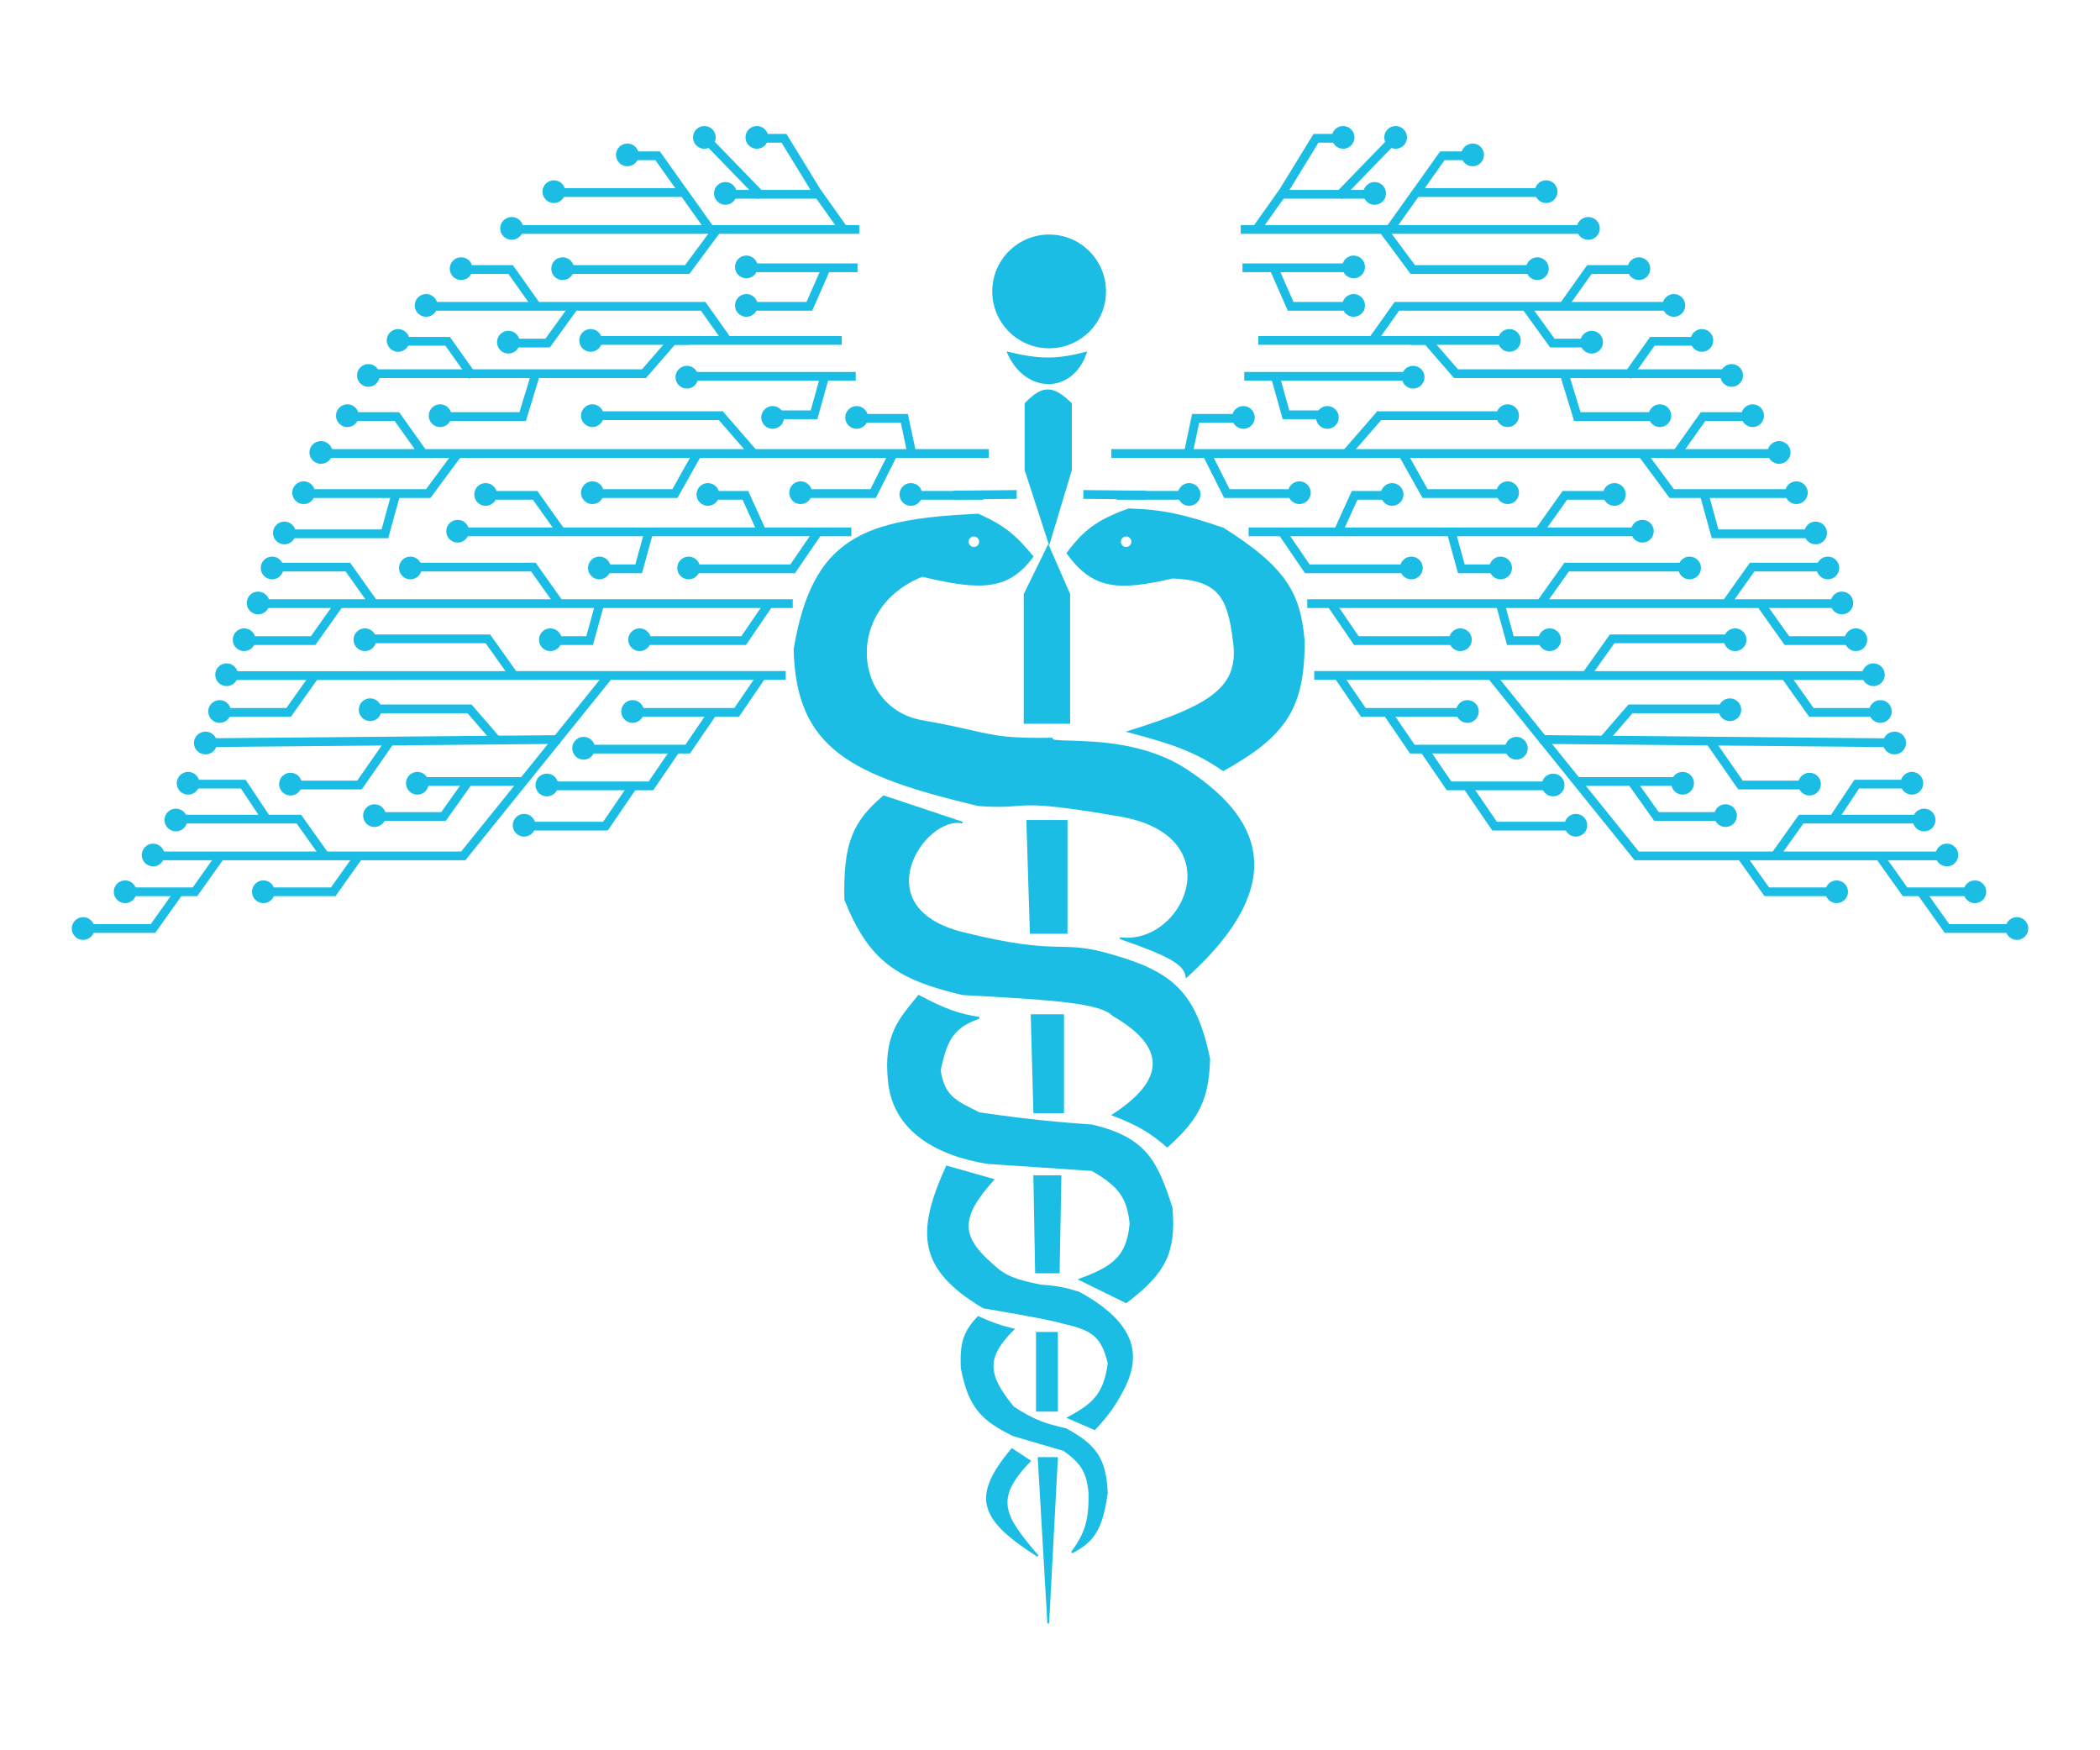 <svg width="1200" height="1000" viewBox="0 0 1200 1000" fill="none" xmlns="http://www.w3.org/2000/svg">
<circle cx="599.5" cy="166.5" r="32.5" fill="#1BBDE4"/>
<path d="M576 201.5C586 224.5 612.5 225 620.5 201.5C603.466 205.975 593.702 205.708 576 201.5Z" fill="#1BBDE4" stroke="#1BBDE4"/>
<path d="M612 268.473L599.5 310L586 268.473V230.637C596.154 220.082 601.846 220.833 612 230.637V268.473Z" fill="#1BBDE4" stroke="#1BBDE4"/>
<path d="M599 312L585.5 339.5V413H611V339.5L599 312Z" fill="#1BBDE4" stroke="#1BBDE4"/>
<path d="M609.5 469H587L589 533H609.5V469Z" fill="#1BBDE4" stroke="#1BBDE4"/>
<path d="M607.5 580H589.5L591 635.5H607.5V580Z" fill="#1BBDE4" stroke="#1BBDE4"/>
<path d="M606 672H591L592 727H605L606 672Z" fill="#1BBDE4" stroke="#1BBDE4"/>
<path d="M604 761.5H592.5V806H604V761.5Z" fill="#1BBDE4" stroke="#1BBDE4"/>
<path d="M604 833H593.5L599 927.5L604 833Z" fill="#1BBDE4" stroke="#1BBDE4"/>
<path d="M579 759.5C571.015 757.486 566.631 755.958 559 752.5C550.92 760.903 548.95 767.326 549.5 781.5C553.938 804.701 561.826 811.483 579 820L608 828.5C618.185 835.771 621.28 841.055 622.5 852.5C622.861 869.393 620.073 876.467 612.5 887C624.85 880.587 629.601 873.705 632.5 853C631.64 833.902 626.561 825.985 609 816.5C597.421 813.905 590.892 811.826 579 804C563.787 785.489 562.821 775.673 579 759.5Z" fill="#1BBDE4" stroke="#1BBDE4"/>
<path d="M588.452 834.72L578.28 828C554.216 856.405 561.522 868.642 593 889C573.573 866.144 567.213 856.728 588.452 834.72Z" fill="#1BBDE4" stroke="#1BBDE4"/>
<path d="M567.5 674L541 666.5C523.884 704.212 524.818 724.952 562 747C592.957 752.239 601.049 753.997 610.5 756.5C624.309 759.846 630.1 763.921 633.5 779C631.056 796.945 624.505 802.379 610.5 810L625.5 816.5C629.273 812.466 633.347 807.867 637.069 802C647.825 784.62 659.036 761.681 616.5 738.5C609.08 736.185 604.604 735.129 595 734.5C580.705 731.719 574.25 729.41 567.5 723C548.379 706.504 547.944 695.83 567.5 674Z" fill="#1BBDE4" stroke="#1BBDE4"/>
<path d="M559.5 581.5C547.926 579.638 540.596 577.258 525 569C514.138 582.328 505 591.5 508 618.5C511 645.5 534.571 659.736 564.5 664.5L624 668.5C640.332 677.792 644.412 684.719 646 699C644.39 716.655 637.827 723.549 617 731L643.5 744C665.606 727.258 671.698 715.579 669.5 690C661.012 664.053 655.2 650.366 624 643C607.245 641.727 592.166 640.742 559.5 636C547.435 629.756 539.42 627.524 537 611.5C540.603 595.308 543.567 587.044 559.5 581.5Z" fill="#1BBDE4" stroke="#1BBDE4"/>
<path d="M550 470L505 455C487.765 469.577 482.252 481.814 483 514C496.917 548.806 512.86 559.202 550 568C603.407 570.82 629.146 572.797 636 580C667.993 598.332 665.793 617.84 636 637C650.59 642.614 657.239 646.633 667 655C685.027 638.864 690.259 627.884 691 605C683.202 567.464 670.004 555.771 636 546C605.064 536.615 607.612 547.383 550 533C492.388 518.617 528.478 464.958 550 470Z" fill="#1BBDE4" stroke="#1BBDE4"/>
<path fill-rule="evenodd" clip-rule="evenodd" d="M590 318C580.34 306.211 573.812 300.699 559 294C493.822 297.064 464.709 307.083 454 371C455.41 427.455 486.27 442.629 559 460C570.116 460.823 575.385 460.416 580.368 460.031C589.564 459.321 597.786 458.685 640 466C705.086 477.278 677.178 540.776 640 536C667.1 545.47 677.129 550.41 678 558C743.949 498.308 711.362 461.993 678 440C655.04 424.864 626.474 424.063 611.402 423.64C604.573 423.448 600.513 423.334 601 422C575.902 422.419 569.2 420.899 555.12 417.706C548.38 416.178 539.949 414.266 527 412C487 405 481.233 347.218 527 329C561.586 337.43 576.358 336.268 590 318ZM556.5 313C558.433 313 560 311.433 560 309.5C560 307.567 558.433 306 556.5 306C554.567 306 553 307.567 553 309.5C553 311.433 554.567 313 556.5 313Z" fill="#1BBDE4"/>
<path d="M559 294L559.206 293.544L559.097 293.495L558.977 293.501L559 294ZM590 318L590.401 318.299L590.635 317.986L590.387 317.683L590 318ZM454 371L453.507 370.917L453.499 370.965L453.5 371.012L454 371ZM559 460L558.884 460.486L558.923 460.496L558.963 460.499L559 460ZM580.368 460.031L580.329 459.533L580.368 460.031ZM640 466L639.915 466.493L640 466ZM640 536L640.064 535.504L639.835 536.472L640 536ZM678 558L677.503 558.057L677.614 559.024L678.336 558.371L678 558ZM678 440L678.275 439.583L678 440ZM611.402 423.64L611.388 424.14L611.402 423.64ZM601 422L601.47 422.171L601.719 421.488L600.992 421.5L601 422ZM555.12 417.706L555.009 418.194L555.12 417.706ZM527 412L526.914 412.493L527 412ZM527 329L527.118 328.514L526.963 328.476L526.815 328.535L527 329ZM558.794 294.456C566.178 297.795 571.474 300.829 576.123 304.484C580.772 308.141 584.793 312.434 589.613 318.317L590.387 317.683C585.547 311.776 581.473 307.419 576.741 303.698C572.008 299.976 566.634 296.904 559.206 293.544L558.794 294.456ZM454.493 371.083C459.837 339.186 469.752 320.867 486.346 310.099C502.983 299.305 526.425 296.032 559.023 294.499L558.977 293.501C526.397 295.032 502.694 298.3 485.802 309.261C468.868 320.248 458.872 338.897 453.507 370.917L454.493 371.083ZM559.116 459.514C522.74 450.825 496.946 442.708 480.059 429.76C463.228 416.854 455.202 399.109 454.5 370.988L453.5 371.012C454.208 399.346 462.317 417.415 479.451 430.553C496.53 443.649 522.53 451.803 558.884 460.486L559.116 459.514ZM580.329 459.533C575.362 459.917 570.12 460.322 559.037 459.501L558.963 460.499C570.112 461.324 575.407 460.916 580.406 460.53L580.329 459.533ZM640.085 465.507C597.854 458.19 589.585 458.818 580.329 459.533L580.406 460.53C589.543 459.824 597.719 459.181 639.915 466.493L640.085 465.507ZM639.936 536.496C658.833 538.924 675.307 524.014 678.838 507.123C680.609 498.651 679.136 489.65 673.077 482.055C667.023 474.467 656.436 468.341 640.085 465.507L639.915 466.493C656.107 469.298 666.439 475.338 672.295 482.679C678.147 490.013 679.577 498.702 677.859 506.918C674.414 523.401 658.345 537.853 640.064 535.504L639.936 536.496ZM678.497 557.943C678.033 553.9 675.122 550.658 669.08 547.269C663.033 543.877 653.71 540.261 640.165 535.528L639.835 536.472C653.39 541.209 662.632 544.798 668.591 548.141C674.557 551.487 677.096 554.51 677.503 558.057L678.497 557.943ZM677.725 440.417C694.392 451.405 710.723 465.886 714.753 484.966C718.771 503.998 710.586 527.831 677.664 557.629L678.336 558.371C711.363 528.477 719.859 504.307 715.731 484.76C711.614 465.261 694.97 450.588 678.275 439.583L677.725 440.417ZM611.388 424.14C626.475 424.563 654.9 425.371 677.725 440.417L678.275 439.583C655.181 424.358 626.474 423.562 611.416 423.14L611.388 424.14ZM600.53 421.829C600.426 422.115 600.432 422.422 600.597 422.701C600.747 422.953 600.992 423.122 601.243 423.243C601.742 423.483 602.489 423.635 603.397 423.745C605.234 423.967 607.985 424.044 611.388 424.14L611.416 423.14C607.989 423.044 605.296 422.968 603.518 422.752C602.618 422.643 602.015 422.504 601.676 422.341C601.508 422.261 601.463 422.201 601.457 422.191C601.457 422.19 601.46 422.197 601.461 422.205C601.461 422.211 601.459 422.202 601.47 422.171L600.53 421.829ZM555.009 418.194C569.124 421.394 575.865 422.919 601.008 422.5L600.992 421.5C575.938 421.918 569.276 420.404 555.231 417.219L555.009 418.194ZM526.914 412.493C539.851 414.756 548.272 416.666 555.009 418.194L555.231 417.219C548.488 415.69 540.048 413.776 527.086 411.507L526.914 412.493ZM526.815 328.535C503.736 337.722 493.608 356.916 494.338 374.727C495.067 392.529 506.653 408.947 526.914 412.493L527.086 411.507C507.347 408.053 496.05 392.08 495.337 374.686C494.625 357.302 504.497 338.496 527.185 329.465L526.815 328.535ZM589.599 317.701C582.837 326.756 575.84 331.522 566.277 333.017C556.663 334.521 544.411 332.729 527.118 328.514L526.882 329.486C544.175 333.701 556.602 335.543 566.431 334.005C576.311 332.461 583.521 327.512 590.401 318.299L589.599 317.701ZM559.5 309.5C559.5 311.157 558.157 312.5 556.5 312.5V313.5C558.709 313.5 560.5 311.709 560.5 309.5H559.5ZM556.5 306.5C558.157 306.5 559.5 307.843 559.5 309.5H560.5C560.5 307.291 558.709 305.5 556.5 305.5V306.5ZM553.5 309.5C553.5 307.843 554.843 306.5 556.5 306.5V305.5C554.291 305.5 552.5 307.291 552.5 309.5H553.5ZM556.5 312.5C554.843 312.5 553.5 311.157 553.5 309.5H552.5C552.5 311.709 554.291 313.5 556.5 313.5V312.5Z" fill="#1BBDE4"/>
<path fill-rule="evenodd" clip-rule="evenodd" d="M610 316C624.777 336.66 639.429 337.067 670 330C696.74 331.016 701.982 341.316 705 366C708.829 392.209 693.262 403.068 645 418C672.526 425.179 684.384 429.981 699 440C734.655 420.178 745.205 404.22 745 366C742.638 338.744 734.39 324.466 699 302C676.23 294.276 664.25 291.549 645 291C626.148 297.756 619.206 303.883 610 316ZM643.5 313C645.433 313 647 311.433 647 309.5C647 307.567 645.433 306 643.5 306C641.567 306 640 307.567 640 309.5C640 311.433 641.567 313 643.5 313Z" fill="#1BBDE4"/>
<path d="M670 330L670.019 329.5L669.952 329.498L669.887 329.513L670 330ZM610 316L609.602 315.698L609.379 315.991L609.593 316.291L610 316ZM705 366L704.504 366.061L704.505 366.072L705 366ZM645 418L644.852 417.522L643.176 418.041L644.874 418.484L645 418ZM699 440L698.717 440.412L698.973 440.587L699.243 440.437L699 440ZM745 366L745.5 365.997L745.5 365.977L745.498 365.957L745 366ZM699 302L699.268 301.578L699.217 301.546L699.161 301.526L699 302ZM645 291L645.014 290.5L644.92 290.498L644.831 290.529L645 291ZM669.887 329.513C654.599 333.047 643.388 334.685 634.172 332.907C625.002 331.137 617.745 325.969 610.407 315.709L609.593 316.291C617.032 326.691 624.49 332.057 633.983 333.888C643.43 335.712 654.83 334.02 670.113 330.487L669.887 329.513ZM705.496 365.939C703.988 353.605 701.915 344.712 696.773 338.796C691.606 332.851 683.436 330.01 670.019 329.5L669.981 330.5C683.305 331.006 691.125 333.823 696.018 339.452C700.937 345.112 702.994 353.711 704.504 366.061L705.496 365.939ZM645.148 418.478C669.27 411.015 685.321 404.543 694.854 396.613C699.635 392.637 702.791 388.282 704.501 383.243C706.209 378.209 706.46 372.531 705.495 365.928L704.505 366.072C705.455 372.573 705.196 378.081 703.554 382.922C701.913 387.756 698.879 391.964 694.214 395.845C684.855 403.63 668.992 410.054 644.852 417.522L645.148 418.478ZM699.283 439.588C684.598 429.522 672.678 424.702 645.126 417.516L644.874 418.484C672.375 425.656 684.169 430.441 698.717 440.412L699.283 439.588ZM744.5 366.003C744.602 385.072 742.02 398.505 735.024 409.633C728.024 420.769 716.563 429.664 698.757 439.563L699.243 440.437C717.092 430.514 728.734 421.519 735.871 410.165C743.013 398.804 745.602 385.148 745.5 365.997L744.5 366.003ZM698.732 302.422C716.41 313.645 727.251 322.787 733.975 332.488C740.687 342.174 743.325 352.46 744.502 366.043L745.498 365.957C744.313 352.283 741.646 341.803 734.796 331.919C727.958 322.051 716.979 312.821 699.268 301.578L698.732 302.422ZM644.986 291.5C664.169 292.047 676.097 294.759 698.839 302.474L699.161 301.526C676.362 293.793 664.33 291.051 645.014 290.5L644.986 291.5ZM610.398 316.302C614.99 310.259 618.993 305.741 624.181 301.891C629.369 298.04 635.768 294.84 645.169 291.471L644.831 290.529C635.38 293.917 628.881 297.157 623.585 301.088C618.287 305.02 614.217 309.624 609.602 315.698L610.398 316.302ZM646.5 309.5C646.5 311.157 645.157 312.5 643.5 312.5V313.5C645.709 313.5 647.5 311.709 647.5 309.5H646.5ZM643.5 306.5C645.157 306.5 646.5 307.843 646.5 309.5H647.5C647.5 307.291 645.709 305.5 643.5 305.5V306.5ZM640.5 309.5C640.5 307.843 641.843 306.5 643.5 306.5V305.5C641.291 305.5 639.5 307.291 639.5 309.5H640.5ZM643.5 312.5C641.843 312.5 640.5 311.157 640.5 309.5H639.5C639.5 311.709 641.291 313.5 643.5 313.5V312.5Z" fill="#1BBDE4"/>
<path d="M710 153H776" stroke="#1BBDE4" stroke-width="5"/>
<path d="M779.5 175H737.5L728.5 154.5" stroke="#1BBDE4" stroke-width="5"/>
<line x1="635" y1="259.094" x2="1017" y2="259.094" stroke="#1BBDE4" stroke-width="5"/>
<ellipse cx="1016.59" cy="258.5" rx="6.591" ry="6.5" fill="#1BBDE4"/>
<path d="M786.992 237.5H859.5" stroke="#1BBDE4" stroke-width="5"/>
<circle cx="861.5" cy="237.5" r="6.5" fill="#1BBDE4"/>
<circle cx="807.5" cy="215.5" r="6.5" fill="#1BBDE4"/>
<path d="M711 215L803 215" stroke="#1BBDE4" stroke-width="5"/>
<circle cx="989.5" cy="214.5" r="6.5" fill="#1BBDE4"/>
<circle cx="1026.5" cy="281.5" r="6.5" fill="#1BBDE4"/>
<circle cx="758.5" cy="238.5" r="6.5" fill="#1BBDE4"/>
<circle cx="710.5" cy="238.5" r="6.5" fill="#1BBDE4"/>
<circle cx="862.5" cy="194.5" r="6.5" fill="#1BBDE4"/>
<circle cx="956.5" cy="174.5" r="6.5" fill="#1BBDE4"/>
<circle cx="773.5" cy="152.5" r="6.5" fill="#1BBDE4"/>
<circle cx="773.5" cy="174.5" r="6.5" fill="#1BBDE4"/>
<path d="M719 194.5H815.5L832 213.5H987.5" stroke="#1BBDE4" stroke-width="5"/>
<path d="M939 260L955.291 282H1022.5" stroke="#1BBDE4" stroke-width="5"/>
<path d="M802 260L814.323 282H861" stroke="#1BBDE4" stroke-width="5"/>
<path d="M690 260L701.07 282H743" stroke="#1BBDE4" stroke-width="5"/>
<path d="M638.07 283H680" stroke="#1BBDE4" stroke-width="5"/>
<path d="M829 303L835.057 325H858" stroke="#1BBDE4" stroke-width="5"/>
<path d="M732 303L747.038 325H804" stroke="#1BBDE4" stroke-width="5"/>
<path d="M729 216L734.848 237H757" stroke="#1BBDE4" stroke-width="5"/>
<line x1="805.99" y1="194.5" x2="863.019" y2="194.5" stroke="#1BBDE4" stroke-width="5"/>
<path d="M713.5 303.875H939.043" stroke="#1BBDE4" stroke-width="5"/>
<line x1="619.026" y1="282.5" x2="655.014" y2="282.875" stroke="#1BBDE4" stroke-width="5"/>
<path d="M784 195L798.209 175H955.5" stroke="#1BBDE4" stroke-width="5"/>
<circle cx="922.5" cy="282.5" r="6.5" fill="#1BBDE4"/>
<circle cx="861.5" cy="281.5" r="6.5" fill="#1BBDE4"/>
<path d="M894 214L901.323 238H948" stroke="#1BBDE4" stroke-width="5"/>
<circle cx="948.5" cy="237.5" r="6.5" fill="#1BBDE4"/>
<circle cx="795.5" cy="282.5" r="6.5" fill="#1BBDE4"/>
<circle cx="742.5" cy="281.5" r="6.5" fill="#1BBDE4"/>
<circle cx="679.5" cy="282.5" r="6.5" fill="#1BBDE4"/>
<circle cx="938.5" cy="303.5" r="6.5" fill="#1BBDE4"/>
<circle cx="857.5" cy="324.5" r="6.5" fill="#1BBDE4"/>
<circle cx="965.5" cy="324.5" r="6.5" fill="#1BBDE4"/>
<path d="M974 283L980.057 305H1036" stroke="#1BBDE4" stroke-width="5"/>
<circle cx="1037.5" cy="304.5" r="6.5" fill="#1BBDE4"/>
<path d="M871.5 174.5L887.057 196H910" stroke="#1BBDE4" stroke-width="5"/>
<circle cx="909.5" cy="195.5" r="6.5" fill="#1BBDE4"/>
<circle cx="806.5" cy="324.5" r="6.5" fill="#1BBDE4"/>
<path d="M880 303L894.209 283H927" stroke="#1BBDE4" stroke-width="5"/>
<circle cx="1001.5" cy="237.5" r="6.5" fill="#1BBDE4"/>
<path d="M959 258L973.209 238H1006" stroke="#1BBDE4" stroke-width="5"/>
<line x1="880.023" y1="422.5" x2="1083.04" y2="424.399" stroke="#1BBDE4" stroke-width="5"/>
<path d="M901.023 446.5L962.5 446.5" stroke="#1BBDE4" stroke-width="5"/>
<ellipse cx="1082.59" cy="424.5" rx="6.591" ry="6.5" fill="#1BBDE4"/>
<circle cx="1092.5" cy="447.5" r="6.5" fill="#1BBDE4"/>
<path d="M1048 467.5L1061 448H1088.5" stroke="#1BBDE4" stroke-width="5"/>
<path d="M709 131.094H907" stroke="#1BBDE4" stroke-width="5"/>
<ellipse cx="907.591" cy="130.5" rx="6.591" ry="6.5" fill="#1BBDE4"/>
<circle cx="878.5" cy="153.5" r="6.5" fill="#1BBDE4"/>
<path d="M791 132L807.292 154H874.5" stroke="#1BBDE4" stroke-width="5"/>
<circle cx="883.5" cy="109.5" r="6.5" fill="#1BBDE4"/>
<circle cx="841.5" cy="88.5" r="6.5" fill="#1BBDE4"/>
<path d="M795 130L809.21 110H883.5" stroke="#1BBDE4" stroke-width="5"/>
<path d="M810 109L824.21 89H842" stroke="#1BBDE4" stroke-width="5"/>
<circle cx="797.5" cy="78.5" r="6.5" fill="#1BBDE4"/>
<circle cx="767.5" cy="78.5" r="6.5" fill="#1BBDE4"/>
<path d="M765 112L796.5 79.5" stroke="#1BBDE4" stroke-width="5"/>
<circle cx="936.5" cy="153.5" r="6.5" fill="#1BBDE4"/>
<path d="M894 174L908.209 154H941" stroke="#1BBDE4" stroke-width="5"/>
<circle cx="785.5" cy="110.5" r="6.5" fill="#1BBDE4"/>
<path d="M718 131L732.209 111H782.5" stroke="#1BBDE4" stroke-width="5"/>
<path d="M733 110L752 79H771" stroke="#1BBDE4" stroke-width="5"/>
<circle cx="972.5" cy="194.5" r="6.5" fill="#1BBDE4"/>
<path d="M930 215L944.209 195H977" stroke="#1BBDE4" stroke-width="5"/>
<path d="M765 303L774.07 283H795" stroke="#1BBDE4" stroke-width="5"/>
<path d="M857.012 344L863.069 366H886.012" stroke="#1BBDE4" stroke-width="5"/>
<path d="M760.012 344L775.05 366H832.012" stroke="#1BBDE4" stroke-width="5"/>
<path d="M747 344.875H1052" stroke="#1BBDE4" stroke-width="5"/>
<circle cx="1052.51" cy="344.5" r="6.5" fill="#1BBDE4"/>
<circle cx="885.512" cy="365.5" r="6.5" fill="#1BBDE4"/>
<circle cx="834.512" cy="365.5" r="6.5" fill="#1BBDE4"/>
<path d="M764.012 385L779.05 407H836.012" stroke="#1BBDE4" stroke-width="5"/>
<path d="M751 385.875L1067 386.001" stroke="#1BBDE4" stroke-width="5"/>
<circle cx="1070.51" cy="385.5" r="6.5" fill="#1BBDE4"/>
<path d="M1006.5 345.5L1021.07 366H1061.5" stroke="#1BBDE4" stroke-width="5"/>
<circle cx="1060.5" cy="365.5" r="6.5" fill="#1BBDE4"/>
<path d="M932 446L946.569 466.5H987" stroke="#1BBDE4" stroke-width="5"/>
<circle cx="986" cy="466" r="6.5" fill="#1BBDE4"/>
<path d="M977.5 424L994.569 448.5H1035" stroke="#1BBDE4" stroke-width="5"/>
<circle cx="1034" cy="448" r="6.5" fill="#1BBDE4"/>
<path d="M1020.5 386.5L1035.07 407H1075.5" stroke="#1BBDE4" stroke-width="5"/>
<path d="M1074 489L1088.57 509.5H1129" stroke="#1BBDE4" stroke-width="5"/>
<circle cx="1074.5" cy="406.5" r="6.5" fill="#1BBDE4"/>
<path d="M853 387L935.273 489H1112.5" stroke="#1BBDE4" stroke-width="5"/>
<circle cx="1128.5" cy="509.5" r="6.5" fill="#1BBDE4"/>
<path d="M1098 510L1112.57 530.5H1153" stroke="#1BBDE4" stroke-width="5"/>
<circle cx="1152.5" cy="530.5" r="6.5" fill="#1BBDE4"/>
<path d="M995 489L1009.57 509.5H1050" stroke="#1BBDE4" stroke-width="5"/>
<circle cx="1049.5" cy="509.5" r="6.5" fill="#1BBDE4"/>
<circle cx="1112.5" cy="488.5" r="6.5" fill="#1BBDE4"/>
<circle cx="838.512" cy="406.5" r="6.5" fill="#1BBDE4"/>
<path d="M839 450L854.038 472H899" stroke="#1BBDE4" stroke-width="5"/>
<circle cx="900.5" cy="471.5" r="6.5" fill="#1BBDE4"/>
<path d="M813 427L828.038 449H885" stroke="#1BBDE4" stroke-width="5"/>
<circle cx="887.5" cy="448.5" r="6.5" fill="#1BBDE4"/>
<path d="M792 406L807.038 428H864" stroke="#1BBDE4" stroke-width="5"/>
<circle cx="866.5" cy="427.5" r="6.5" fill="#1BBDE4"/>
<circle cx="961.5" cy="447.5" r="6.5" fill="#1BBDE4"/>
<path d="M881.012 344L895.221 324H964" stroke="#1BBDE4" stroke-width="5"/>
<circle cx="991.488" cy="365.5" r="6.5" fill="#1BBDE4"/>
<path d="M907 385L921.209 365H989.988" stroke="#1BBDE4" stroke-width="5"/>
<circle cx="1099.49" cy="468.5" r="6.5" fill="#1BBDE4"/>
<path d="M1015 488L1029.21 468H1097.99" stroke="#1BBDE4" stroke-width="5"/>
<circle cx="1044.5" cy="324.5" r="6.5" fill="#1BBDE4"/>
<path d="M987.012 344L1001.22 324H1041.5" stroke="#1BBDE4" stroke-width="5"/>
<circle cx="988.488" cy="405.5" r="6.5" fill="#1BBDE4"/>
<path d="M917 422L931.702 405H987" stroke="#1BBDE4" stroke-width="5"/>
<path d="M679 259L683.233 239H707" stroke="#1BBDE4" stroke-width="5"/>
<line x1="769.113" y1="259.36" x2="789.113" y2="236.36" stroke="#1BBDE4" stroke-width="5"/>
<path d="M490 153H424" stroke="#1BBDE4" stroke-width="5"/>
<path d="M420.5 175H462.5L471.5 154.5" stroke="#1BBDE4" stroke-width="5"/>
<line y1="-2.5" x2="382.001" y2="-2.5" transform="matrix(-1 0 0 1 565 261.594)" stroke="#1BBDE4" stroke-width="5"/>
<ellipse rx="6.591" ry="6.5" transform="matrix(-1 0 0 1 183.409 258.5)" fill="#1BBDE4"/>
<path d="M413.008 237.5H340.5" stroke="#1BBDE4" stroke-width="5"/>
<circle r="6.5" transform="matrix(-1 0 0 1 338.5 237.5)" fill="#1BBDE4"/>
<circle r="6.5" transform="matrix(-1 0 0 1 392.5 215.5)" fill="#1BBDE4"/>
<path d="M489 215L397 215" stroke="#1BBDE4" stroke-width="5"/>
<circle r="6.5" transform="matrix(-1 0 0 1 210.5 214.5)" fill="#1BBDE4"/>
<circle r="6.5" transform="matrix(-1 0 0 1 173.5 281.5)" fill="#1BBDE4"/>
<circle r="6.5" transform="matrix(-1 0 0 1 441.5 238.5)" fill="#1BBDE4"/>
<circle r="6.5" transform="matrix(-1 0 0 1 489.5 238.5)" fill="#1BBDE4"/>
<circle r="6.5" transform="matrix(-1 0 0 1 337.5 194.5)" fill="#1BBDE4"/>
<circle r="6.5" transform="matrix(-1 0 0 1 243.5 174.5)" fill="#1BBDE4"/>
<circle r="6.5" transform="matrix(-1 0 0 1 426.5 152.5)" fill="#1BBDE4"/>
<circle r="6.5" transform="matrix(-1 0 0 1 426.5 174.5)" fill="#1BBDE4"/>
<path d="M481 194.5H384.5L368 213.5H212.5" stroke="#1BBDE4" stroke-width="5"/>
<path d="M261 260L244.709 282H177.5" stroke="#1BBDE4" stroke-width="5"/>
<path d="M398 260L385.677 282H339" stroke="#1BBDE4" stroke-width="5"/>
<path d="M510 260L498.93 282H457" stroke="#1BBDE4" stroke-width="5"/>
<path d="M561.93 283H520" stroke="#1BBDE4" stroke-width="5"/>
<path d="M371 303L364.943 325H342" stroke="#1BBDE4" stroke-width="5"/>
<path d="M468 303L452.962 325H396" stroke="#1BBDE4" stroke-width="5"/>
<path d="M471 216L465.152 237H443" stroke="#1BBDE4" stroke-width="5"/>
<line y1="-2.5" x2="57.029" y2="-2.5" transform="matrix(-1 0 0 1 394.01 197)" stroke="#1BBDE4" stroke-width="5"/>
<path d="M486.5 303.875H260.957" stroke="#1BBDE4" stroke-width="5"/>
<line y1="-2.5" x2="35.99" y2="-2.5" transform="matrix(-1 0.01 0.01 1 581 285)" stroke="#1BBDE4" stroke-width="5"/>
<path d="M416 195L401.791 175H244.5" stroke="#1BBDE4" stroke-width="5"/>
<circle r="6.5" transform="matrix(-1 0 0 1 277.5 282.5)" fill="#1BBDE4"/>
<circle r="6.5" transform="matrix(-1 0 0 1 338.5 281.5)" fill="#1BBDE4"/>
<path d="M306 214L298.677 238H252" stroke="#1BBDE4" stroke-width="5"/>
<circle r="6.5" transform="matrix(-1 0 0 1 251.5 237.5)" fill="#1BBDE4"/>
<circle r="6.5" transform="matrix(-1 0 0 1 404.5 282.5)" fill="#1BBDE4"/>
<circle r="6.5" transform="matrix(-1 0 0 1 457.5 281.5)" fill="#1BBDE4"/>
<circle r="6.5" transform="matrix(-1 0 0 1 520.5 282.5)" fill="#1BBDE4"/>
<circle r="6.5" transform="matrix(-1 0 0 1 261.5 303.5)" fill="#1BBDE4"/>
<circle r="6.5" transform="matrix(-1 0 0 1 342.5 324.5)" fill="#1BBDE4"/>
<circle r="6.5" transform="matrix(-1 0 0 1 234.5 324.5)" fill="#1BBDE4"/>
<path d="M226 283L219.943 305H164" stroke="#1BBDE4" stroke-width="5"/>
<circle r="6.5" transform="matrix(-1 0 0 1 162.5 304.5)" fill="#1BBDE4"/>
<path d="M328.5 174.5L312.943 196H290" stroke="#1BBDE4" stroke-width="5"/>
<circle r="6.5" transform="matrix(-1 0 0 1 290.5 195.5)" fill="#1BBDE4"/>
<circle r="6.5" transform="matrix(-1 0 0 1 393.5 324.5)" fill="#1BBDE4"/>
<path d="M320 303L305.791 283H273" stroke="#1BBDE4" stroke-width="5"/>
<circle r="6.5" transform="matrix(-1 0 0 1 198.5 237.5)" fill="#1BBDE4"/>
<path d="M241 258L226.791 238H194" stroke="#1BBDE4" stroke-width="5"/>
<line y1="-2.5" x2="203.024" y2="-2.5" transform="matrix(-1 0.009 0.009 1 320 425)" stroke="#1BBDE4" stroke-width="5"/>
<path d="M298.977 446.5L237.5 446.5" stroke="#1BBDE4" stroke-width="5"/>
<ellipse rx="6.591" ry="6.5" transform="matrix(-1 0 0 1 117.409 424.5)" fill="#1BBDE4"/>
<circle r="6.5" transform="matrix(-1 0 0 1 107.5 447.5)" fill="#1BBDE4"/>
<path d="M152 467.5L139 448H111.5" stroke="#1BBDE4" stroke-width="5"/>
<path d="M491 131.094H293" stroke="#1BBDE4" stroke-width="5"/>
<ellipse rx="6.591" ry="6.5" transform="matrix(-1 0 0 1 292.409 130.5)" fill="#1BBDE4"/>
<circle r="6.5" transform="matrix(-1 0 0 1 321.5 153.5)" fill="#1BBDE4"/>
<path d="M409 132L392.708 154H325.5" stroke="#1BBDE4" stroke-width="5"/>
<circle r="6.5" transform="matrix(-1 0 0 1 316.5 109.5)" fill="#1BBDE4"/>
<circle r="6.5" transform="matrix(-1 0 0 1 358.5 88.5)" fill="#1BBDE4"/>
<path d="M405 130L390.79 110H316.5" stroke="#1BBDE4" stroke-width="5"/>
<path d="M390 109L375.79 89H358" stroke="#1BBDE4" stroke-width="5"/>
<circle r="6.5" transform="matrix(-1 0 0 1 402.5 78.5)" fill="#1BBDE4"/>
<circle r="6.5" transform="matrix(-1 0 0 1 432.5 78.5)" fill="#1BBDE4"/>
<path d="M435 112L403.5 79.5" stroke="#1BBDE4" stroke-width="5"/>
<circle r="6.5" transform="matrix(-1 0 0 1 263.5 153.5)" fill="#1BBDE4"/>
<path d="M306 174L291.791 154H259" stroke="#1BBDE4" stroke-width="5"/>
<circle r="6.5" transform="matrix(-1 0 0 1 414.5 110.5)" fill="#1BBDE4"/>
<path d="M482 131L467.791 111H417.5" stroke="#1BBDE4" stroke-width="5"/>
<path d="M467 110L448 79H429" stroke="#1BBDE4" stroke-width="5"/>
<circle r="6.5" transform="matrix(-1 0 0 1 227.5 194.5)" fill="#1BBDE4"/>
<path d="M270 215L255.791 195H223" stroke="#1BBDE4" stroke-width="5"/>
<path d="M435 303L425.93 283H405" stroke="#1BBDE4" stroke-width="5"/>
<path d="M342.988 344L336.931 366H313.988" stroke="#1BBDE4" stroke-width="5"/>
<path d="M439.988 344L424.95 366H367.988" stroke="#1BBDE4" stroke-width="5"/>
<path d="M453 344.875H148" stroke="#1BBDE4" stroke-width="5"/>
<circle r="6.5" transform="matrix(-1 0 0 1 147.488 344.5)" fill="#1BBDE4"/>
<circle r="6.5" transform="matrix(-1 0 0 1 314.488 365.5)" fill="#1BBDE4"/>
<circle r="6.5" transform="matrix(-1 0 0 1 365.488 365.5)" fill="#1BBDE4"/>
<path d="M435.988 385L420.95 407H363.988" stroke="#1BBDE4" stroke-width="5"/>
<path d="M449 385.875L133 386.001" stroke="#1BBDE4" stroke-width="5"/>
<circle r="6.5" transform="matrix(-1 0 0 1 129.488 385.5)" fill="#1BBDE4"/>
<path d="M193.5 345.5L178.931 366H138.5" stroke="#1BBDE4" stroke-width="5"/>
<circle r="6.5" transform="matrix(-1 0 0 1 139.5 365.5)" fill="#1BBDE4"/>
<path d="M268 446L253.431 466.5H213" stroke="#1BBDE4" stroke-width="5"/>
<circle r="6.5" transform="matrix(-1 0 0 1 214 466)" fill="#1BBDE4"/>
<path d="M222.5 424L205.431 448.5H165" stroke="#1BBDE4" stroke-width="5"/>
<circle r="6.5" transform="matrix(-1 0 0 1 166 448)" fill="#1BBDE4"/>
<path d="M179.5 386.5L164.931 407H124.5" stroke="#1BBDE4" stroke-width="5"/>
<path d="M126 489L111.431 509.5H71" stroke="#1BBDE4" stroke-width="5"/>
<circle r="6.5" transform="matrix(-1 0 0 1 125.5 406.5)" fill="#1BBDE4"/>
<path d="M347 387L264.727 489H87.5" stroke="#1BBDE4" stroke-width="5"/>
<circle r="6.5" transform="matrix(-1 0 0 1 71.5 509.5)" fill="#1BBDE4"/>
<path d="M102 510L87.431 530.5H47" stroke="#1BBDE4" stroke-width="5"/>
<circle r="6.5" transform="matrix(-1 0 0 1 47.5 530.5)" fill="#1BBDE4"/>
<path d="M205 489L190.431 509.5H150" stroke="#1BBDE4" stroke-width="5"/>
<circle r="6.5" transform="matrix(-1 0 0 1 150.5 509.5)" fill="#1BBDE4"/>
<circle r="6.5" transform="matrix(-1 0 0 1 87.5 488.5)" fill="#1BBDE4"/>
<circle r="6.5" transform="matrix(-1 0 0 1 361.488 406.5)" fill="#1BBDE4"/>
<path d="M361 450L345.962 472H301" stroke="#1BBDE4" stroke-width="5"/>
<circle r="6.5" transform="matrix(-1 0 0 1 299.5 471.5)" fill="#1BBDE4"/>
<path d="M387 427L371.962 449H315" stroke="#1BBDE4" stroke-width="5"/>
<circle r="6.5" transform="matrix(-1 0 0 1 312.5 448.5)" fill="#1BBDE4"/>
<path d="M408 406L392.962 428H336" stroke="#1BBDE4" stroke-width="5"/>
<circle r="6.5" transform="matrix(-1 0 0 1 333.5 427.5)" fill="#1BBDE4"/>
<circle r="6.5" transform="matrix(-1 0 0 1 238.5 447.5)" fill="#1BBDE4"/>
<path d="M318.988 344L304.779 324H236" stroke="#1BBDE4" stroke-width="5"/>
<circle r="6.5" transform="matrix(-1 0 0 1 208.512 365.5)" fill="#1BBDE4"/>
<path d="M293 385L278.791 365H210.012" stroke="#1BBDE4" stroke-width="5"/>
<circle r="6.5" transform="matrix(-1 0 0 1 100.512 468.5)" fill="#1BBDE4"/>
<path d="M185 488L170.791 468H102.012" stroke="#1BBDE4" stroke-width="5"/>
<circle r="6.5" transform="matrix(-1 0 0 1 155.5 324.5)" fill="#1BBDE4"/>
<path d="M212.988 344L198.779 324H158.5" stroke="#1BBDE4" stroke-width="5"/>
<circle r="6.5" transform="matrix(-1 0 0 1 211.512 405.5)" fill="#1BBDE4"/>
<path d="M283 422L268.298 405H213" stroke="#1BBDE4" stroke-width="5"/>
<path d="M521 259L516.767 239H493" stroke="#1BBDE4" stroke-width="5"/>
<line y1="-2.5" x2="30.48" y2="-2.5" transform="matrix(-0.656 -0.755 -0.755 0.656 429 261)" stroke="#1BBDE4" stroke-width="5"/>
</svg>
